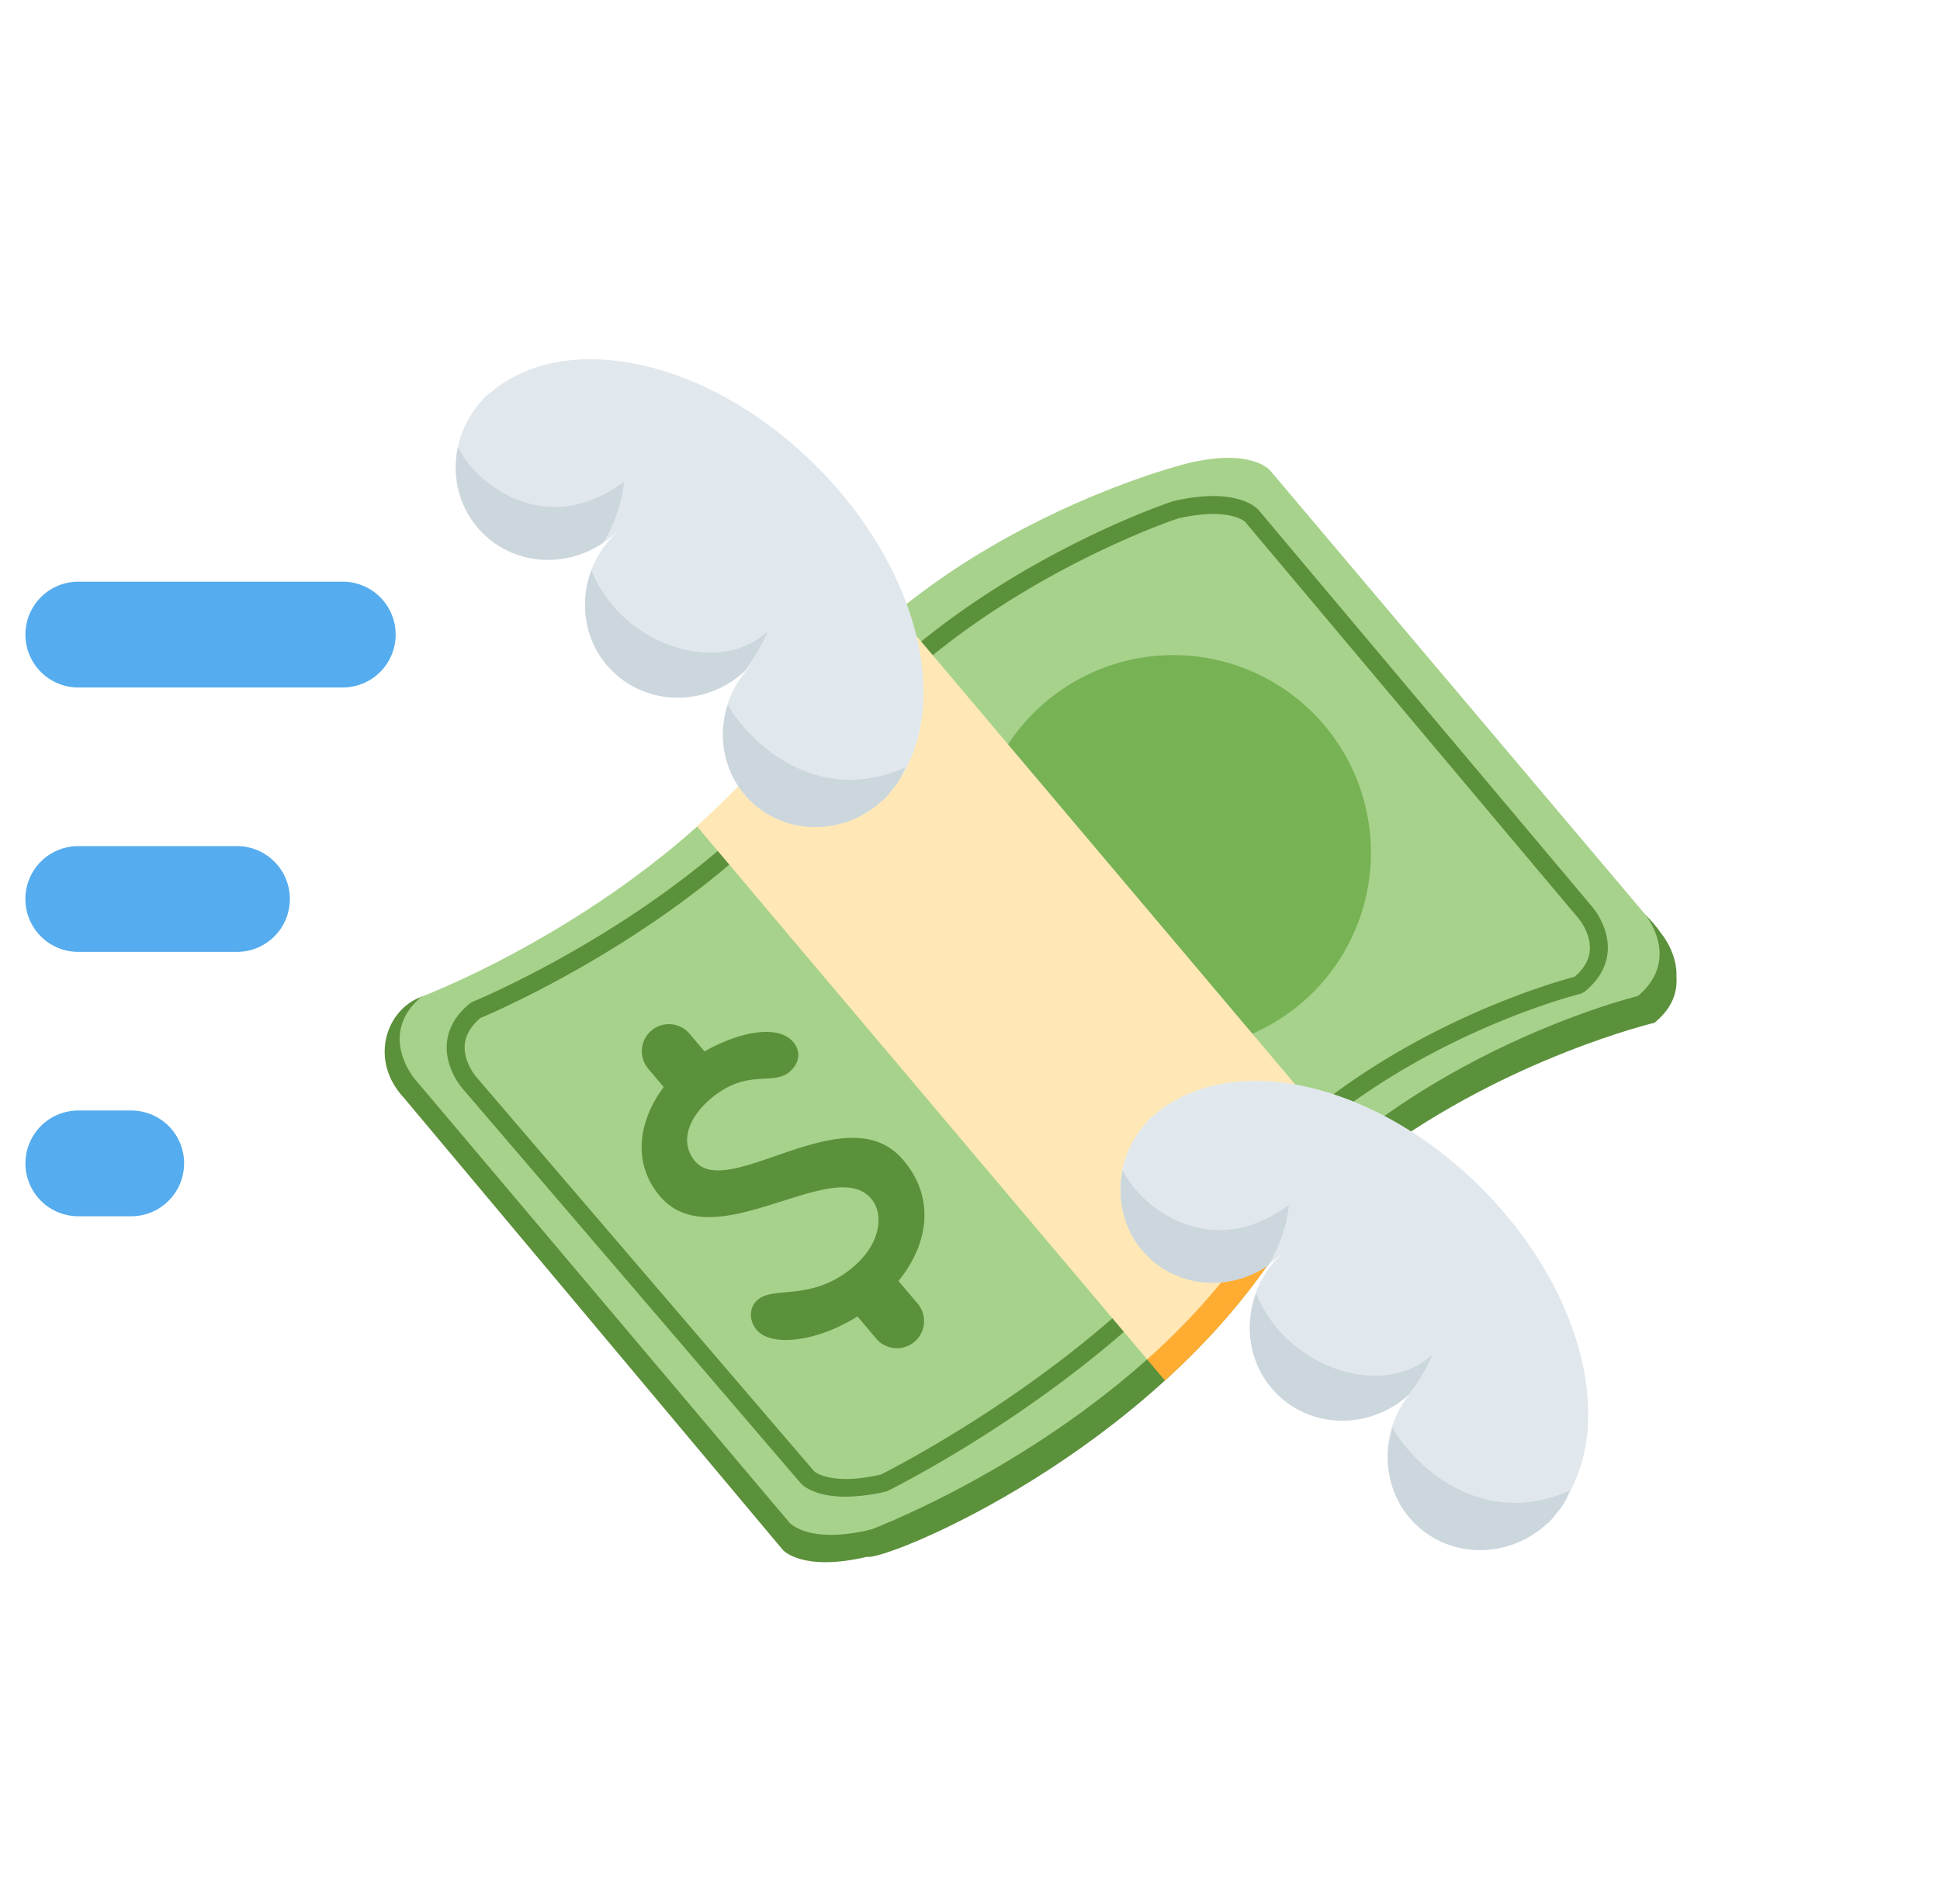 <svg width="54" height="53" fill="none" xmlns="http://www.w3.org/2000/svg"><g clip-path="url(#clip0_1_955)"><path d="M11.013 17.667a1.472 1.472 0 01-1.473 1.472H2.18a1.472 1.472 0 110-2.945h7.36a1.472 1.472 0 011.473 1.473zm-2.945 7.36A1.472 1.472 0 016.596 26.5H2.179a1.472 1.472 0 110-2.945h4.417a1.473 1.473 0 011.472 1.473zM5.124 32.39a1.472 1.472 0 01-1.474 1.47H2.18a1.472 1.472 0 110-2.944h1.472a1.472 1.472 0 011.473 1.472z" fill="#55ACEE"/><path d="M46.264 26.018c-2.583-3.761-7.92 1.774-17.663 2.899-3.607.416-6.857 3.428-11.046 3.14-1.719-.117-4.117-5.06-5.913-4.272-.925.406-1.348 1.76-.399 2.779L21.791 43.15s.537.618 2.343.19c.444.13 7.134-2.55 11.002-7.917.926-1.285 2.03-2.355 3.173-3.25 3.712-2.743 7.745-3.7 7.745-3.7.517-.425.637-.878.61-1.271.033-.656-.4-1.184-.4-1.184z" fill="#5C913B"/><path d="M22.137 20.012c-3.783 5.25-10.408 7.737-10.408 7.737-1.236 1.047-.192 2.28-.192 2.28l10.438 12.36s.522.617 2.28.189c0 0 6.625-2.482 10.407-7.732 3.899-5.41 10.93-7.118 10.93-7.118 1.235-1.047.192-2.283.192-2.283L35.346 13.088s-.522-.618-2.28-.192c0 0-7.03 1.704-10.93 7.116z" fill="#A7D28B"/><path d="M32.66 29.238a5.5 5.5 0 100-11 5.5 5.5 0 000 11z" fill="#77B255"/><path d="M23.532 41.667c-.88 0-1.204-.328-1.247-.378l-9.41-10.983c-.018-.021-.495-.567-.437-1.261.035-.421.253-.796.647-1.115l.063-.038c.062-.024 6.163-2.532 9.584-7.065 3.617-4.796 9.858-6.854 9.92-6.874 1.745-.406 2.316.174 2.377.242l9.285 11.044c.017.018.493.566.435 1.26-.035.42-.253.796-.647 1.115l-.098.049c-.061.015-6.13 1.523-9.645 6.18-3.499 4.64-9.607 7.643-9.668 7.672a5.04 5.04 0 01-1.159.152zm-.87-.707s.451.416 1.864.088c.009-.011 6.01-2.962 9.436-7.504 3.438-4.555 9.225-6.182 9.867-6.351.258-.221.4-.466.422-.73.043-.48-.311-.892-.314-.896l-9.285-11.045c-.002 0-.45-.415-1.864-.087-.041.014-6.135 2.026-9.656 6.693-3.367 4.46-9.24 6.995-9.759 7.213-.268.225-.413.476-.436.745-.04.476.312.887.315.89l9.41 10.984z" fill="#5C913B"/><path d="M31.936 31.904l-.006 5.94.497.59c.969-.884 1.9-1.878 2.705-2.996a15.84 15.84 0 012.828-2.986l-.483-.575-5.541.027z" fill="#FFAC33"/><path d="M37.458 31.856L24.952 17.043c-1.017.836-1.993 1.811-2.823 2.964-.81 1.126-1.755 2.117-2.735 2.991l1.463 1.731-.002.001L31.93 37.844a18.711 18.711 0 002.726-3.003c.83-1.152 1.805-2.126 2.82-2.962l-.018-.023z" fill="#FFE8B6"/><path d="M25.14 32.293c-1.556-1.844-4.852 1.148-5.792.035-.455-.54-.162-1.238.436-1.742 1.005-.85 1.73-.355 2.185-.74.323-.272.306-.605.114-.834-.446-.527-1.586-.252-2.472.26l-.431-.51a.754.754 0 00-1.152.972l.446.529c-.677.898-.907 2.09-.106 3.037 1.496 1.77 4.833-1.172 5.883.072.364.432.262 1.256-.504 1.902-1.148.97-2.188.516-2.655.91-.228.19-.27.555-.026.844.387.457 1.62.359 2.805-.38a.01.01 0 01.002.007l.487.576a.756.756 0 101.153-.974l-.487-.576c-.005-.006-.013-.01-.02-.016.8-.978 1.07-2.267.135-3.372z" fill="#5C913B"/><path d="M43.118 42.326c.009-.008.019-.014.028-.021.068-.068.12-.146.18-.221.043-.052.09-.102.129-.155.035-.05.064-.101.096-.152 1.42-2.187.49-5.895-2.321-8.707-2.812-2.812-6.521-3.742-8.707-2.321a1.77 1.77 0 00-.153.096c-.053.039-.104.086-.154.127-.074.06-.152.113-.221.182-.01.009-.015.019-.022.028-.011.01-.024.018-.036.03l.006.005c-1 1.062-1.012 2.705-.006 3.712 1.008 1.008 2.65.994 3.713-.006l.01.012c-.02.02-.043.033-.063.053-1.06 1.059-1.084 2.748-.06 3.775 1.027 1.025 2.718 1 3.776-.06.02-.02.033-.042.053-.063l.01.012c-1 1.062-1.012 2.705-.004 3.713 1.007 1.006 2.649.994 3.71-.006l.007.006c.01-.014.018-.027.029-.04z" fill="#E1E8ED"/><path d="M31.936 34.969c.906.905 2.321.979 3.37.26.44-.75.565-1.462.565-1.685-2.207 1.646-4.177.009-4.618-.97-.183.846.04 1.75.683 2.395zm7.3 3.84c.297-.42.528-.824.636-1.098-1.405 1.288-4.09.345-4.905-1.698-.358.95-.175 2.044.571 2.79 1.002 1.002 2.634.994 3.697.006zm3.853 3.595l.03-.036c.01-.008.02-.014.027-.022.07-.068.122-.146.181-.22.043-.053.09-.102.128-.156.036-.05.065-.101.097-.152.065-.1.1-.218.155-.324-2.528 1.13-4.415-.788-4.944-1.745-.295.917-.103 1.944.61 2.657 1.005 1.007 2.647.995 3.71-.006l.006.004z" fill="#CCD6DD"/><path d="M24.616 22.236l.028-.022c.069-.068.122-.146.18-.22.043-.052.089-.101.128-.155.036-.05.065-.101.097-.152 1.42-2.187.489-5.896-2.322-8.707-2.812-2.812-6.52-3.743-8.707-2.323-.051.032-.103.06-.153.097-.054.039-.103.085-.155.127-.074.06-.152.112-.22.18-.01.01-.015.02-.022.029-.011.01-.025.019-.036.03l.005.005c-1 1.062-1.012 2.705-.005 3.712 1.007 1.007 2.65.995 3.712-.005l.01.01c-.02.02-.043.034-.063.054-1.06 1.059-1.084 2.748-.058 3.775 1.026 1.027 2.716 1 3.775-.058.02-.02.033-.043.053-.064l.01.01c-1 1.063-1.012 2.706-.004 3.713 1.007 1.007 2.649.995 3.71-.006l.006.006.03-.036z" fill="#E1E8ED"/><path d="M13.432 14.838c.906.906 2.321.98 3.37.26.44-.75.564-1.462.564-1.685-2.206 1.645-4.177.007-4.617-.972-.183.847.04 1.752.683 2.397zm7.301 3.838c.297-.42.528-.822.635-1.096-1.406 1.288-4.092.344-4.905-1.7-.358.95-.175 2.045.57 2.79 1.004 1.004 2.637.995 3.7.006zm3.851 3.597c.011-.011.02-.024.03-.036l.028-.022c.07-.068.122-.146.181-.22.042-.052.088-.101.127-.155.036-.05.065-.101.097-.152.065-.1.1-.22.155-.325-2.528 1.13-4.415-.787-4.944-1.744-.295.917-.103 1.944.61 2.656 1.006 1.007 2.648.995 3.71-.006l.006.004z" fill="#CCD6DD"/></g><defs><clipPath id="clip0_1_955"><path fill="#fff" transform="translate(.707)" d="M0 0h53v53H0z"/></clipPath></defs></svg>
